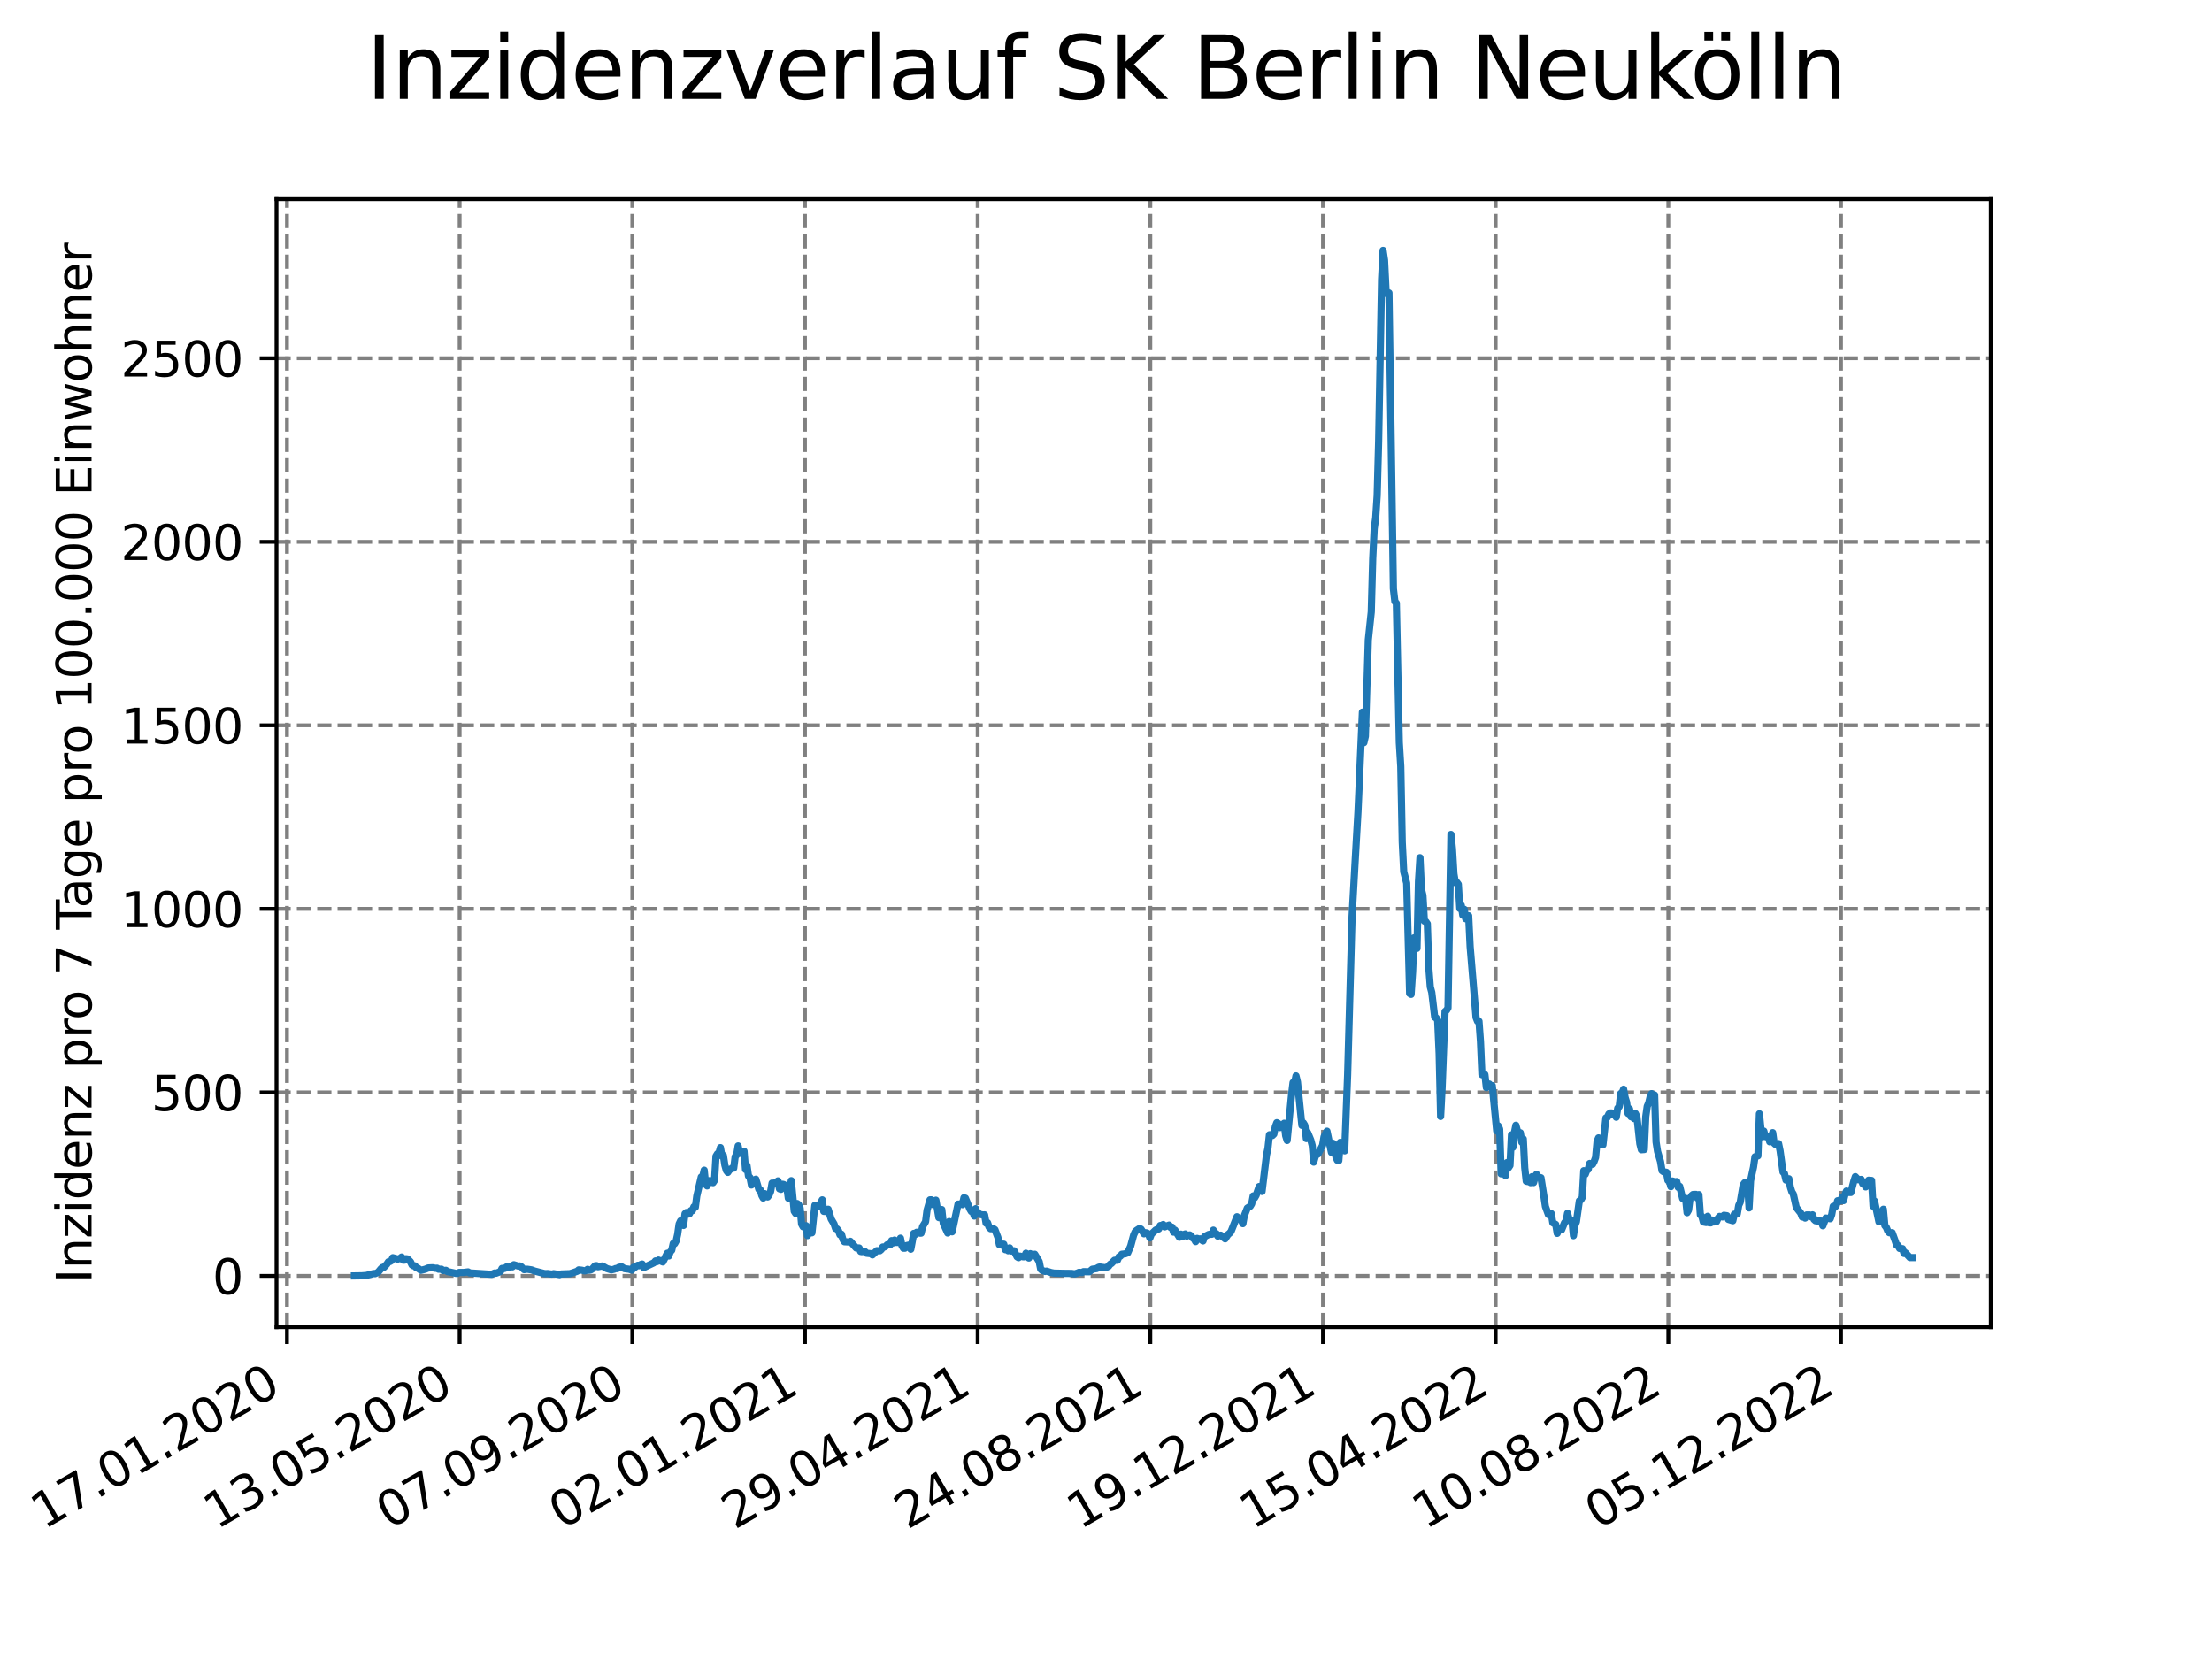 <?xml version="1.0" encoding="utf-8" standalone="no"?>
<!DOCTYPE svg PUBLIC "-//W3C//DTD SVG 1.1//EN"
  "http://www.w3.org/Graphics/SVG/1.1/DTD/svg11.dtd">
<svg xmlns:xlink="http://www.w3.org/1999/xlink" width="460.8pt" height="345.6pt" viewBox="0 0 460.8 345.6" xmlns="http://www.w3.org/2000/svg" version="1.1">
 <defs>
  <style type="text/css">*{stroke-linejoin: round; stroke-linecap: butt}</style>
 </defs>
 <g id="figure_1">
  <g id="patch_1">
   <path d="M 0 345.6 
L 460.8 345.6 
L 460.8 0 
L 0 0 
z
" style="fill: #ffffff"/>
  </g>
  <g id="axes_1">
   <g id="patch_2">
    <path d="M 57.6 276.48 
L 414.72 276.48 
L 414.72 41.472 
L 57.6 41.472 
z
" style="fill: #ffffff"/>
   </g>
   <g id="matplotlib.axis_1">
    <g id="xtick_1">
     <g id="line2d_1">
      <path d="M 59.78 276.48 
L 59.78 41.472 
" clip-path="url(#p7efa4ad6c2)" style="fill: none; stroke-dasharray: 2.96,1.28; stroke-dashoffset: 0; stroke: #808080; stroke-width: 0.8"/>
     </g>
     <g id="line2d_2">
      <defs>
       <path id="m11f77e0e0b" d="M 0 0 
L 0 3.5 
" style="stroke: #000000; stroke-width: 0.8"/>
      </defs>
      <g>
       <use xlink:href="#m11f77e0e0b" x="59.78" y="276.48" style="stroke: #000000; stroke-width: 0.8"/>
      </g>
     </g>
     <g id="text_1">
      <!-- 17.01.2020 -->
      <g transform="translate(9.155 318.689) rotate(-30) scale(0.1 -0.1)">
       <defs>
        <path id="DejaVuSans-31" d="M 794 531 
L 1825 531 
L 1825 4091 
L 703 3866 
L 703 4441 
L 1819 4666 
L 2450 4666 
L 2450 531 
L 3481 531 
L 3481 0 
L 794 0 
L 794 531 
z
" transform="scale(0.016)"/>
        <path id="DejaVuSans-37" d="M 525 4666 
L 3525 4666 
L 3525 4397 
L 1831 0 
L 1172 0 
L 2766 4134 
L 525 4134 
L 525 4666 
z
" transform="scale(0.016)"/>
        <path id="DejaVuSans-2e" d="M 684 794 
L 1344 794 
L 1344 0 
L 684 0 
L 684 794 
z
" transform="scale(0.016)"/>
        <path id="DejaVuSans-30" d="M 2034 4250 
Q 1547 4250 1301 3770 
Q 1056 3291 1056 2328 
Q 1056 1369 1301 889 
Q 1547 409 2034 409 
Q 2525 409 2770 889 
Q 3016 1369 3016 2328 
Q 3016 3291 2770 3770 
Q 2525 4250 2034 4250 
z
M 2034 4750 
Q 2819 4750 3233 4129 
Q 3647 3509 3647 2328 
Q 3647 1150 3233 529 
Q 2819 -91 2034 -91 
Q 1250 -91 836 529 
Q 422 1150 422 2328 
Q 422 3509 836 4129 
Q 1250 4750 2034 4750 
z
" transform="scale(0.016)"/>
        <path id="DejaVuSans-32" d="M 1228 531 
L 3431 531 
L 3431 0 
L 469 0 
L 469 531 
Q 828 903 1448 1529 
Q 2069 2156 2228 2338 
Q 2531 2678 2651 2914 
Q 2772 3150 2772 3378 
Q 2772 3750 2511 3984 
Q 2250 4219 1831 4219 
Q 1534 4219 1204 4116 
Q 875 4013 500 3803 
L 500 4441 
Q 881 4594 1212 4672 
Q 1544 4750 1819 4750 
Q 2544 4750 2975 4387 
Q 3406 4025 3406 3419 
Q 3406 3131 3298 2873 
Q 3191 2616 2906 2266 
Q 2828 2175 2409 1742 
Q 1991 1309 1228 531 
z
" transform="scale(0.016)"/>
       </defs>
       <use xlink:href="#DejaVuSans-31"/>
       <use xlink:href="#DejaVuSans-37" x="63.623"/>
       <use xlink:href="#DejaVuSans-2e" x="127.246"/>
       <use xlink:href="#DejaVuSans-30" x="159.033"/>
       <use xlink:href="#DejaVuSans-31" x="222.656"/>
       <use xlink:href="#DejaVuSans-2e" x="286.279"/>
       <use xlink:href="#DejaVuSans-32" x="318.066"/>
       <use xlink:href="#DejaVuSans-30" x="381.689"/>
       <use xlink:href="#DejaVuSans-32" x="445.312"/>
       <use xlink:href="#DejaVuSans-30" x="508.936"/>
      </g>
     </g>
    </g>
    <g id="xtick_2">
     <g id="line2d_3">
      <path d="M 95.75 276.48 
L 95.75 41.472 
" clip-path="url(#p7efa4ad6c2)" style="fill: none; stroke-dasharray: 2.96,1.28; stroke-dashoffset: 0; stroke: #808080; stroke-width: 0.8"/>
     </g>
     <g id="line2d_4">
      <g>
       <use xlink:href="#m11f77e0e0b" x="95.75" y="276.48" style="stroke: #000000; stroke-width: 0.8"/>
      </g>
     </g>
     <g id="text_2">
      <!-- 13.05.2020 -->
      <g transform="translate(45.125 318.689) rotate(-30) scale(0.1 -0.1)">
       <defs>
        <path id="DejaVuSans-33" d="M 2597 2516 
Q 3050 2419 3304 2112 
Q 3559 1806 3559 1356 
Q 3559 666 3084 287 
Q 2609 -91 1734 -91 
Q 1441 -91 1130 -33 
Q 819 25 488 141 
L 488 750 
Q 750 597 1062 519 
Q 1375 441 1716 441 
Q 2309 441 2620 675 
Q 2931 909 2931 1356 
Q 2931 1769 2642 2001 
Q 2353 2234 1838 2234 
L 1294 2234 
L 1294 2753 
L 1863 2753 
Q 2328 2753 2575 2939 
Q 2822 3125 2822 3475 
Q 2822 3834 2567 4026 
Q 2313 4219 1838 4219 
Q 1578 4219 1281 4162 
Q 984 4106 628 3988 
L 628 4550 
Q 988 4650 1302 4700 
Q 1616 4750 1894 4750 
Q 2613 4750 3031 4423 
Q 3450 4097 3450 3541 
Q 3450 3153 3228 2886 
Q 3006 2619 2597 2516 
z
" transform="scale(0.016)"/>
        <path id="DejaVuSans-35" d="M 691 4666 
L 3169 4666 
L 3169 4134 
L 1269 4134 
L 1269 2991 
Q 1406 3038 1543 3061 
Q 1681 3084 1819 3084 
Q 2600 3084 3056 2656 
Q 3513 2228 3513 1497 
Q 3513 744 3044 326 
Q 2575 -91 1722 -91 
Q 1428 -91 1123 -41 
Q 819 9 494 109 
L 494 744 
Q 775 591 1075 516 
Q 1375 441 1709 441 
Q 2250 441 2565 725 
Q 2881 1009 2881 1497 
Q 2881 1984 2565 2268 
Q 2250 2553 1709 2553 
Q 1456 2553 1204 2497 
Q 953 2441 691 2322 
L 691 4666 
z
" transform="scale(0.016)"/>
       </defs>
       <use xlink:href="#DejaVuSans-31"/>
       <use xlink:href="#DejaVuSans-33" x="63.623"/>
       <use xlink:href="#DejaVuSans-2e" x="127.246"/>
       <use xlink:href="#DejaVuSans-30" x="159.033"/>
       <use xlink:href="#DejaVuSans-35" x="222.656"/>
       <use xlink:href="#DejaVuSans-2e" x="286.279"/>
       <use xlink:href="#DejaVuSans-32" x="318.066"/>
       <use xlink:href="#DejaVuSans-30" x="381.689"/>
       <use xlink:href="#DejaVuSans-32" x="445.312"/>
       <use xlink:href="#DejaVuSans-30" x="508.936"/>
      </g>
     </g>
    </g>
    <g id="xtick_3">
     <g id="line2d_5">
      <path d="M 131.721 276.48 
L 131.721 41.472 
" clip-path="url(#p7efa4ad6c2)" style="fill: none; stroke-dasharray: 2.96,1.28; stroke-dashoffset: 0; stroke: #808080; stroke-width: 0.8"/>
     </g>
     <g id="line2d_6">
      <g>
       <use xlink:href="#m11f77e0e0b" x="131.721" y="276.48" style="stroke: #000000; stroke-width: 0.8"/>
      </g>
     </g>
     <g id="text_3">
      <!-- 07.09.2020 -->
      <g transform="translate(81.096 318.689) rotate(-30) scale(0.1 -0.1)">
       <defs>
        <path id="DejaVuSans-39" d="M 703 97 
L 703 672 
Q 941 559 1184 500 
Q 1428 441 1663 441 
Q 2288 441 2617 861 
Q 2947 1281 2994 2138 
Q 2813 1869 2534 1725 
Q 2256 1581 1919 1581 
Q 1219 1581 811 2004 
Q 403 2428 403 3163 
Q 403 3881 828 4315 
Q 1253 4750 1959 4750 
Q 2769 4750 3195 4129 
Q 3622 3509 3622 2328 
Q 3622 1225 3098 567 
Q 2575 -91 1691 -91 
Q 1453 -91 1209 -44 
Q 966 3 703 97 
z
M 1959 2075 
Q 2384 2075 2632 2365 
Q 2881 2656 2881 3163 
Q 2881 3666 2632 3958 
Q 2384 4250 1959 4250 
Q 1534 4250 1286 3958 
Q 1038 3666 1038 3163 
Q 1038 2656 1286 2365 
Q 1534 2075 1959 2075 
z
" transform="scale(0.016)"/>
       </defs>
       <use xlink:href="#DejaVuSans-30"/>
       <use xlink:href="#DejaVuSans-37" x="63.623"/>
       <use xlink:href="#DejaVuSans-2e" x="127.246"/>
       <use xlink:href="#DejaVuSans-30" x="159.033"/>
       <use xlink:href="#DejaVuSans-39" x="222.656"/>
       <use xlink:href="#DejaVuSans-2e" x="286.279"/>
       <use xlink:href="#DejaVuSans-32" x="318.066"/>
       <use xlink:href="#DejaVuSans-30" x="381.689"/>
       <use xlink:href="#DejaVuSans-32" x="445.312"/>
       <use xlink:href="#DejaVuSans-30" x="508.936"/>
      </g>
     </g>
    </g>
    <g id="xtick_4">
     <g id="line2d_7">
      <path d="M 167.691 276.48 
L 167.691 41.472 
" clip-path="url(#p7efa4ad6c2)" style="fill: none; stroke-dasharray: 2.96,1.28; stroke-dashoffset: 0; stroke: #808080; stroke-width: 0.8"/>
     </g>
     <g id="line2d_8">
      <g>
       <use xlink:href="#m11f77e0e0b" x="167.691" y="276.48" style="stroke: #000000; stroke-width: 0.8"/>
      </g>
     </g>
     <g id="text_4">
      <!-- 02.01.2021 -->
      <g transform="translate(117.066 318.689) rotate(-30) scale(0.1 -0.1)">
       <use xlink:href="#DejaVuSans-30"/>
       <use xlink:href="#DejaVuSans-32" x="63.623"/>
       <use xlink:href="#DejaVuSans-2e" x="127.246"/>
       <use xlink:href="#DejaVuSans-30" x="159.033"/>
       <use xlink:href="#DejaVuSans-31" x="222.656"/>
       <use xlink:href="#DejaVuSans-2e" x="286.279"/>
       <use xlink:href="#DejaVuSans-32" x="318.066"/>
       <use xlink:href="#DejaVuSans-30" x="381.689"/>
       <use xlink:href="#DejaVuSans-32" x="445.312"/>
       <use xlink:href="#DejaVuSans-31" x="508.936"/>
      </g>
     </g>
    </g>
    <g id="xtick_5">
     <g id="line2d_9">
      <path d="M 203.661 276.48 
L 203.661 41.472 
" clip-path="url(#p7efa4ad6c2)" style="fill: none; stroke-dasharray: 2.96,1.28; stroke-dashoffset: 0; stroke: #808080; stroke-width: 0.8"/>
     </g>
     <g id="line2d_10">
      <g>
       <use xlink:href="#m11f77e0e0b" x="203.661" y="276.48" style="stroke: #000000; stroke-width: 0.8"/>
      </g>
     </g>
     <g id="text_5">
      <!-- 29.04.2021 -->
      <g transform="translate(153.036 318.689) rotate(-30) scale(0.1 -0.1)">
       <defs>
        <path id="DejaVuSans-34" d="M 2419 4116 
L 825 1625 
L 2419 1625 
L 2419 4116 
z
M 2253 4666 
L 3047 4666 
L 3047 1625 
L 3713 1625 
L 3713 1100 
L 3047 1100 
L 3047 0 
L 2419 0 
L 2419 1100 
L 313 1100 
L 313 1709 
L 2253 4666 
z
" transform="scale(0.016)"/>
       </defs>
       <use xlink:href="#DejaVuSans-32"/>
       <use xlink:href="#DejaVuSans-39" x="63.623"/>
       <use xlink:href="#DejaVuSans-2e" x="127.246"/>
       <use xlink:href="#DejaVuSans-30" x="159.033"/>
       <use xlink:href="#DejaVuSans-34" x="222.656"/>
       <use xlink:href="#DejaVuSans-2e" x="286.279"/>
       <use xlink:href="#DejaVuSans-32" x="318.066"/>
       <use xlink:href="#DejaVuSans-30" x="381.689"/>
       <use xlink:href="#DejaVuSans-32" x="445.312"/>
       <use xlink:href="#DejaVuSans-31" x="508.936"/>
      </g>
     </g>
    </g>
    <g id="xtick_6">
     <g id="line2d_11">
      <path d="M 239.631 276.48 
L 239.631 41.472 
" clip-path="url(#p7efa4ad6c2)" style="fill: none; stroke-dasharray: 2.96,1.28; stroke-dashoffset: 0; stroke: #808080; stroke-width: 0.8"/>
     </g>
     <g id="line2d_12">
      <g>
       <use xlink:href="#m11f77e0e0b" x="239.631" y="276.48" style="stroke: #000000; stroke-width: 0.8"/>
      </g>
     </g>
     <g id="text_6">
      <!-- 24.08.2021 -->
      <g transform="translate(189.006 318.689) rotate(-30) scale(0.1 -0.1)">
       <defs>
        <path id="DejaVuSans-38" d="M 2034 2216 
Q 1584 2216 1326 1975 
Q 1069 1734 1069 1313 
Q 1069 891 1326 650 
Q 1584 409 2034 409 
Q 2484 409 2743 651 
Q 3003 894 3003 1313 
Q 3003 1734 2745 1975 
Q 2488 2216 2034 2216 
z
M 1403 2484 
Q 997 2584 770 2862 
Q 544 3141 544 3541 
Q 544 4100 942 4425 
Q 1341 4750 2034 4750 
Q 2731 4750 3128 4425 
Q 3525 4100 3525 3541 
Q 3525 3141 3298 2862 
Q 3072 2584 2669 2484 
Q 3125 2378 3379 2068 
Q 3634 1759 3634 1313 
Q 3634 634 3220 271 
Q 2806 -91 2034 -91 
Q 1263 -91 848 271 
Q 434 634 434 1313 
Q 434 1759 690 2068 
Q 947 2378 1403 2484 
z
M 1172 3481 
Q 1172 3119 1398 2916 
Q 1625 2713 2034 2713 
Q 2441 2713 2670 2916 
Q 2900 3119 2900 3481 
Q 2900 3844 2670 4047 
Q 2441 4250 2034 4250 
Q 1625 4250 1398 4047 
Q 1172 3844 1172 3481 
z
" transform="scale(0.016)"/>
       </defs>
       <use xlink:href="#DejaVuSans-32"/>
       <use xlink:href="#DejaVuSans-34" x="63.623"/>
       <use xlink:href="#DejaVuSans-2e" x="127.246"/>
       <use xlink:href="#DejaVuSans-30" x="159.033"/>
       <use xlink:href="#DejaVuSans-38" x="222.656"/>
       <use xlink:href="#DejaVuSans-2e" x="286.279"/>
       <use xlink:href="#DejaVuSans-32" x="318.066"/>
       <use xlink:href="#DejaVuSans-30" x="381.689"/>
       <use xlink:href="#DejaVuSans-32" x="445.312"/>
       <use xlink:href="#DejaVuSans-31" x="508.936"/>
      </g>
     </g>
    </g>
    <g id="xtick_7">
     <g id="line2d_13">
      <path d="M 275.602 276.48 
L 275.602 41.472 
" clip-path="url(#p7efa4ad6c2)" style="fill: none; stroke-dasharray: 2.96,1.28; stroke-dashoffset: 0; stroke: #808080; stroke-width: 0.8"/>
     </g>
     <g id="line2d_14">
      <g>
       <use xlink:href="#m11f77e0e0b" x="275.602" y="276.48" style="stroke: #000000; stroke-width: 0.8"/>
      </g>
     </g>
     <g id="text_7">
      <!-- 19.12.2021 -->
      <g transform="translate(224.977 318.689) rotate(-30) scale(0.1 -0.1)">
       <use xlink:href="#DejaVuSans-31"/>
       <use xlink:href="#DejaVuSans-39" x="63.623"/>
       <use xlink:href="#DejaVuSans-2e" x="127.246"/>
       <use xlink:href="#DejaVuSans-31" x="159.033"/>
       <use xlink:href="#DejaVuSans-32" x="222.656"/>
       <use xlink:href="#DejaVuSans-2e" x="286.279"/>
       <use xlink:href="#DejaVuSans-32" x="318.066"/>
       <use xlink:href="#DejaVuSans-30" x="381.689"/>
       <use xlink:href="#DejaVuSans-32" x="445.312"/>
       <use xlink:href="#DejaVuSans-31" x="508.936"/>
      </g>
     </g>
    </g>
    <g id="xtick_8">
     <g id="line2d_15">
      <path d="M 311.572 276.48 
L 311.572 41.472 
" clip-path="url(#p7efa4ad6c2)" style="fill: none; stroke-dasharray: 2.96,1.28; stroke-dashoffset: 0; stroke: #808080; stroke-width: 0.8"/>
     </g>
     <g id="line2d_16">
      <g>
       <use xlink:href="#m11f77e0e0b" x="311.572" y="276.48" style="stroke: #000000; stroke-width: 0.8"/>
      </g>
     </g>
     <g id="text_8">
      <!-- 15.04.2022 -->
      <g transform="translate(260.947 318.689) rotate(-30) scale(0.1 -0.1)">
       <use xlink:href="#DejaVuSans-31"/>
       <use xlink:href="#DejaVuSans-35" x="63.623"/>
       <use xlink:href="#DejaVuSans-2e" x="127.246"/>
       <use xlink:href="#DejaVuSans-30" x="159.033"/>
       <use xlink:href="#DejaVuSans-34" x="222.656"/>
       <use xlink:href="#DejaVuSans-2e" x="286.279"/>
       <use xlink:href="#DejaVuSans-32" x="318.066"/>
       <use xlink:href="#DejaVuSans-30" x="381.689"/>
       <use xlink:href="#DejaVuSans-32" x="445.312"/>
       <use xlink:href="#DejaVuSans-32" x="508.936"/>
      </g>
     </g>
    </g>
    <g id="xtick_9">
     <g id="line2d_17">
      <path d="M 347.542 276.48 
L 347.542 41.472 
" clip-path="url(#p7efa4ad6c2)" style="fill: none; stroke-dasharray: 2.96,1.28; stroke-dashoffset: 0; stroke: #808080; stroke-width: 0.8"/>
     </g>
     <g id="line2d_18">
      <g>
       <use xlink:href="#m11f77e0e0b" x="347.542" y="276.48" style="stroke: #000000; stroke-width: 0.8"/>
      </g>
     </g>
     <g id="text_9">
      <!-- 10.08.2022 -->
      <g transform="translate(296.917 318.689) rotate(-30) scale(0.1 -0.1)">
       <use xlink:href="#DejaVuSans-31"/>
       <use xlink:href="#DejaVuSans-30" x="63.623"/>
       <use xlink:href="#DejaVuSans-2e" x="127.246"/>
       <use xlink:href="#DejaVuSans-30" x="159.033"/>
       <use xlink:href="#DejaVuSans-38" x="222.656"/>
       <use xlink:href="#DejaVuSans-2e" x="286.279"/>
       <use xlink:href="#DejaVuSans-32" x="318.066"/>
       <use xlink:href="#DejaVuSans-30" x="381.689"/>
       <use xlink:href="#DejaVuSans-32" x="445.312"/>
       <use xlink:href="#DejaVuSans-32" x="508.936"/>
      </g>
     </g>
    </g>
    <g id="xtick_10">
     <g id="line2d_19">
      <path d="M 383.512 276.48 
L 383.512 41.472 
" clip-path="url(#p7efa4ad6c2)" style="fill: none; stroke-dasharray: 2.96,1.28; stroke-dashoffset: 0; stroke: #808080; stroke-width: 0.8"/>
     </g>
     <g id="line2d_20">
      <g>
       <use xlink:href="#m11f77e0e0b" x="383.512" y="276.48" style="stroke: #000000; stroke-width: 0.8"/>
      </g>
     </g>
     <g id="text_10">
      <!-- 05.12.2022 -->
      <g transform="translate(332.887 318.689) rotate(-30) scale(0.1 -0.1)">
       <use xlink:href="#DejaVuSans-30"/>
       <use xlink:href="#DejaVuSans-35" x="63.623"/>
       <use xlink:href="#DejaVuSans-2e" x="127.246"/>
       <use xlink:href="#DejaVuSans-31" x="159.033"/>
       <use xlink:href="#DejaVuSans-32" x="222.656"/>
       <use xlink:href="#DejaVuSans-2e" x="286.279"/>
       <use xlink:href="#DejaVuSans-32" x="318.066"/>
       <use xlink:href="#DejaVuSans-30" x="381.689"/>
       <use xlink:href="#DejaVuSans-32" x="445.312"/>
       <use xlink:href="#DejaVuSans-32" x="508.936"/>
      </g>
     </g>
    </g>
   </g>
   <g id="matplotlib.axis_2">
    <g id="ytick_1">
     <g id="line2d_21">
      <path d="M 57.6 265.798 
L 414.72 265.798 
" clip-path="url(#p7efa4ad6c2)" style="fill: none; stroke-dasharray: 2.96,1.28; stroke-dashoffset: 0; stroke: #808080; stroke-width: 0.8"/>
     </g>
     <g id="line2d_22">
      <defs>
       <path id="mc27fa5be38" d="M 0 0 
L -3.5 0 
" style="stroke: #000000; stroke-width: 0.8"/>
      </defs>
      <g>
       <use xlink:href="#mc27fa5be38" x="57.6" y="265.798" style="stroke: #000000; stroke-width: 0.8"/>
      </g>
     </g>
     <g id="text_11">
      <!-- 0 -->
      <g transform="translate(44.237 269.597) scale(0.1 -0.1)">
       <use xlink:href="#DejaVuSans-30"/>
      </g>
     </g>
    </g>
    <g id="ytick_2">
     <g id="line2d_23">
      <path d="M 57.6 227.566 
L 414.72 227.566 
" clip-path="url(#p7efa4ad6c2)" style="fill: none; stroke-dasharray: 2.96,1.28; stroke-dashoffset: 0; stroke: #808080; stroke-width: 0.8"/>
     </g>
     <g id="line2d_24">
      <g>
       <use xlink:href="#mc27fa5be38" x="57.6" y="227.566" style="stroke: #000000; stroke-width: 0.8"/>
      </g>
     </g>
     <g id="text_12">
      <!-- 500 -->
      <g transform="translate(31.512 231.365) scale(0.1 -0.1)">
       <use xlink:href="#DejaVuSans-35"/>
       <use xlink:href="#DejaVuSans-30" x="63.623"/>
       <use xlink:href="#DejaVuSans-30" x="127.246"/>
      </g>
     </g>
    </g>
    <g id="ytick_3">
     <g id="line2d_25">
      <path d="M 57.6 189.333 
L 414.72 189.333 
" clip-path="url(#p7efa4ad6c2)" style="fill: none; stroke-dasharray: 2.96,1.28; stroke-dashoffset: 0; stroke: #808080; stroke-width: 0.8"/>
     </g>
     <g id="line2d_26">
      <g>
       <use xlink:href="#mc27fa5be38" x="57.6" y="189.333" style="stroke: #000000; stroke-width: 0.8"/>
      </g>
     </g>
     <g id="text_13">
      <!-- 1000 -->
      <g transform="translate(25.15 193.132) scale(0.1 -0.1)">
       <use xlink:href="#DejaVuSans-31"/>
       <use xlink:href="#DejaVuSans-30" x="63.623"/>
       <use xlink:href="#DejaVuSans-30" x="127.246"/>
       <use xlink:href="#DejaVuSans-30" x="190.869"/>
      </g>
     </g>
    </g>
    <g id="ytick_4">
     <g id="line2d_27">
      <path d="M 57.6 151.101 
L 414.72 151.101 
" clip-path="url(#p7efa4ad6c2)" style="fill: none; stroke-dasharray: 2.96,1.28; stroke-dashoffset: 0; stroke: #808080; stroke-width: 0.8"/>
     </g>
     <g id="line2d_28">
      <g>
       <use xlink:href="#mc27fa5be38" x="57.6" y="151.101" style="stroke: #000000; stroke-width: 0.8"/>
      </g>
     </g>
     <g id="text_14">
      <!-- 1500 -->
      <g transform="translate(25.15 154.9) scale(0.1 -0.1)">
       <use xlink:href="#DejaVuSans-31"/>
       <use xlink:href="#DejaVuSans-35" x="63.623"/>
       <use xlink:href="#DejaVuSans-30" x="127.246"/>
       <use xlink:href="#DejaVuSans-30" x="190.869"/>
      </g>
     </g>
    </g>
    <g id="ytick_5">
     <g id="line2d_29">
      <path d="M 57.6 112.869 
L 414.72 112.869 
" clip-path="url(#p7efa4ad6c2)" style="fill: none; stroke-dasharray: 2.96,1.28; stroke-dashoffset: 0; stroke: #808080; stroke-width: 0.8"/>
     </g>
     <g id="line2d_30">
      <g>
       <use xlink:href="#mc27fa5be38" x="57.6" y="112.869" style="stroke: #000000; stroke-width: 0.8"/>
      </g>
     </g>
     <g id="text_15">
      <!-- 2000 -->
      <g transform="translate(25.15 116.668) scale(0.1 -0.1)">
       <use xlink:href="#DejaVuSans-32"/>
       <use xlink:href="#DejaVuSans-30" x="63.623"/>
       <use xlink:href="#DejaVuSans-30" x="127.246"/>
       <use xlink:href="#DejaVuSans-30" x="190.869"/>
      </g>
     </g>
    </g>
    <g id="ytick_6">
     <g id="line2d_31">
      <path d="M 57.6 74.636 
L 414.72 74.636 
" clip-path="url(#p7efa4ad6c2)" style="fill: none; stroke-dasharray: 2.96,1.28; stroke-dashoffset: 0; stroke: #808080; stroke-width: 0.8"/>
     </g>
     <g id="line2d_32">
      <g>
       <use xlink:href="#mc27fa5be38" x="57.6" y="74.636" style="stroke: #000000; stroke-width: 0.8"/>
      </g>
     </g>
     <g id="text_16">
      <!-- 2500 -->
      <g transform="translate(25.15 78.436) scale(0.1 -0.1)">
       <use xlink:href="#DejaVuSans-32"/>
       <use xlink:href="#DejaVuSans-35" x="63.623"/>
       <use xlink:href="#DejaVuSans-30" x="127.246"/>
       <use xlink:href="#DejaVuSans-30" x="190.869"/>
      </g>
     </g>
    </g>
    <g id="text_17">
     <!-- Inzidenz pro 7 Tage pro 100.000 Einwohner -->
     <g transform="translate(19.07 267.301) rotate(-90) scale(0.1 -0.1)">
      <defs>
       <path id="DejaVuSans-49" d="M 628 4666 
L 1259 4666 
L 1259 0 
L 628 0 
L 628 4666 
z
" transform="scale(0.016)"/>
       <path id="DejaVuSans-6e" d="M 3513 2113 
L 3513 0 
L 2938 0 
L 2938 2094 
Q 2938 2591 2744 2837 
Q 2550 3084 2163 3084 
Q 1697 3084 1428 2787 
Q 1159 2491 1159 1978 
L 1159 0 
L 581 0 
L 581 3500 
L 1159 3500 
L 1159 2956 
Q 1366 3272 1645 3428 
Q 1925 3584 2291 3584 
Q 2894 3584 3203 3211 
Q 3513 2838 3513 2113 
z
" transform="scale(0.016)"/>
       <path id="DejaVuSans-7a" d="M 353 3500 
L 3084 3500 
L 3084 2975 
L 922 459 
L 3084 459 
L 3084 0 
L 275 0 
L 275 525 
L 2438 3041 
L 353 3041 
L 353 3500 
z
" transform="scale(0.016)"/>
       <path id="DejaVuSans-69" d="M 603 3500 
L 1178 3500 
L 1178 0 
L 603 0 
L 603 3500 
z
M 603 4863 
L 1178 4863 
L 1178 4134 
L 603 4134 
L 603 4863 
z
" transform="scale(0.016)"/>
       <path id="DejaVuSans-64" d="M 2906 2969 
L 2906 4863 
L 3481 4863 
L 3481 0 
L 2906 0 
L 2906 525 
Q 2725 213 2448 61 
Q 2172 -91 1784 -91 
Q 1150 -91 751 415 
Q 353 922 353 1747 
Q 353 2572 751 3078 
Q 1150 3584 1784 3584 
Q 2172 3584 2448 3432 
Q 2725 3281 2906 2969 
z
M 947 1747 
Q 947 1113 1208 752 
Q 1469 391 1925 391 
Q 2381 391 2643 752 
Q 2906 1113 2906 1747 
Q 2906 2381 2643 2742 
Q 2381 3103 1925 3103 
Q 1469 3103 1208 2742 
Q 947 2381 947 1747 
z
" transform="scale(0.016)"/>
       <path id="DejaVuSans-65" d="M 3597 1894 
L 3597 1613 
L 953 1613 
Q 991 1019 1311 708 
Q 1631 397 2203 397 
Q 2534 397 2845 478 
Q 3156 559 3463 722 
L 3463 178 
Q 3153 47 2828 -22 
Q 2503 -91 2169 -91 
Q 1331 -91 842 396 
Q 353 884 353 1716 
Q 353 2575 817 3079 
Q 1281 3584 2069 3584 
Q 2775 3584 3186 3129 
Q 3597 2675 3597 1894 
z
M 3022 2063 
Q 3016 2534 2758 2815 
Q 2500 3097 2075 3097 
Q 1594 3097 1305 2825 
Q 1016 2553 972 2059 
L 3022 2063 
z
" transform="scale(0.016)"/>
       <path id="DejaVuSans-20" transform="scale(0.016)"/>
       <path id="DejaVuSans-70" d="M 1159 525 
L 1159 -1331 
L 581 -1331 
L 581 3500 
L 1159 3500 
L 1159 2969 
Q 1341 3281 1617 3432 
Q 1894 3584 2278 3584 
Q 2916 3584 3314 3078 
Q 3713 2572 3713 1747 
Q 3713 922 3314 415 
Q 2916 -91 2278 -91 
Q 1894 -91 1617 61 
Q 1341 213 1159 525 
z
M 3116 1747 
Q 3116 2381 2855 2742 
Q 2594 3103 2138 3103 
Q 1681 3103 1420 2742 
Q 1159 2381 1159 1747 
Q 1159 1113 1420 752 
Q 1681 391 2138 391 
Q 2594 391 2855 752 
Q 3116 1113 3116 1747 
z
" transform="scale(0.016)"/>
       <path id="DejaVuSans-72" d="M 2631 2963 
Q 2534 3019 2420 3045 
Q 2306 3072 2169 3072 
Q 1681 3072 1420 2755 
Q 1159 2438 1159 1844 
L 1159 0 
L 581 0 
L 581 3500 
L 1159 3500 
L 1159 2956 
Q 1341 3275 1631 3429 
Q 1922 3584 2338 3584 
Q 2397 3584 2469 3576 
Q 2541 3569 2628 3553 
L 2631 2963 
z
" transform="scale(0.016)"/>
       <path id="DejaVuSans-6f" d="M 1959 3097 
Q 1497 3097 1228 2736 
Q 959 2375 959 1747 
Q 959 1119 1226 758 
Q 1494 397 1959 397 
Q 2419 397 2687 759 
Q 2956 1122 2956 1747 
Q 2956 2369 2687 2733 
Q 2419 3097 1959 3097 
z
M 1959 3584 
Q 2709 3584 3137 3096 
Q 3566 2609 3566 1747 
Q 3566 888 3137 398 
Q 2709 -91 1959 -91 
Q 1206 -91 779 398 
Q 353 888 353 1747 
Q 353 2609 779 3096 
Q 1206 3584 1959 3584 
z
" transform="scale(0.016)"/>
       <path id="DejaVuSans-54" d="M -19 4666 
L 3928 4666 
L 3928 4134 
L 2272 4134 
L 2272 0 
L 1638 0 
L 1638 4134 
L -19 4134 
L -19 4666 
z
" transform="scale(0.016)"/>
       <path id="DejaVuSans-61" d="M 2194 1759 
Q 1497 1759 1228 1600 
Q 959 1441 959 1056 
Q 959 750 1161 570 
Q 1363 391 1709 391 
Q 2188 391 2477 730 
Q 2766 1069 2766 1631 
L 2766 1759 
L 2194 1759 
z
M 3341 1997 
L 3341 0 
L 2766 0 
L 2766 531 
Q 2569 213 2275 61 
Q 1981 -91 1556 -91 
Q 1019 -91 701 211 
Q 384 513 384 1019 
Q 384 1609 779 1909 
Q 1175 2209 1959 2209 
L 2766 2209 
L 2766 2266 
Q 2766 2663 2505 2880 
Q 2244 3097 1772 3097 
Q 1472 3097 1187 3025 
Q 903 2953 641 2809 
L 641 3341 
Q 956 3463 1253 3523 
Q 1550 3584 1831 3584 
Q 2591 3584 2966 3190 
Q 3341 2797 3341 1997 
z
" transform="scale(0.016)"/>
       <path id="DejaVuSans-67" d="M 2906 1791 
Q 2906 2416 2648 2759 
Q 2391 3103 1925 3103 
Q 1463 3103 1205 2759 
Q 947 2416 947 1791 
Q 947 1169 1205 825 
Q 1463 481 1925 481 
Q 2391 481 2648 825 
Q 2906 1169 2906 1791 
z
M 3481 434 
Q 3481 -459 3084 -895 
Q 2688 -1331 1869 -1331 
Q 1566 -1331 1297 -1286 
Q 1028 -1241 775 -1147 
L 775 -588 
Q 1028 -725 1275 -790 
Q 1522 -856 1778 -856 
Q 2344 -856 2625 -561 
Q 2906 -266 2906 331 
L 2906 616 
Q 2728 306 2450 153 
Q 2172 0 1784 0 
Q 1141 0 747 490 
Q 353 981 353 1791 
Q 353 2603 747 3093 
Q 1141 3584 1784 3584 
Q 2172 3584 2450 3431 
Q 2728 3278 2906 2969 
L 2906 3500 
L 3481 3500 
L 3481 434 
z
" transform="scale(0.016)"/>
       <path id="DejaVuSans-45" d="M 628 4666 
L 3578 4666 
L 3578 4134 
L 1259 4134 
L 1259 2753 
L 3481 2753 
L 3481 2222 
L 1259 2222 
L 1259 531 
L 3634 531 
L 3634 0 
L 628 0 
L 628 4666 
z
" transform="scale(0.016)"/>
       <path id="DejaVuSans-77" d="M 269 3500 
L 844 3500 
L 1563 769 
L 2278 3500 
L 2956 3500 
L 3675 769 
L 4391 3500 
L 4966 3500 
L 4050 0 
L 3372 0 
L 2619 2869 
L 1863 0 
L 1184 0 
L 269 3500 
z
" transform="scale(0.016)"/>
       <path id="DejaVuSans-68" d="M 3513 2113 
L 3513 0 
L 2938 0 
L 2938 2094 
Q 2938 2591 2744 2837 
Q 2550 3084 2163 3084 
Q 1697 3084 1428 2787 
Q 1159 2491 1159 1978 
L 1159 0 
L 581 0 
L 581 4863 
L 1159 4863 
L 1159 2956 
Q 1366 3272 1645 3428 
Q 1925 3584 2291 3584 
Q 2894 3584 3203 3211 
Q 3513 2838 3513 2113 
z
" transform="scale(0.016)"/>
      </defs>
      <use xlink:href="#DejaVuSans-49"/>
      <use xlink:href="#DejaVuSans-6e" x="29.492"/>
      <use xlink:href="#DejaVuSans-7a" x="92.871"/>
      <use xlink:href="#DejaVuSans-69" x="145.361"/>
      <use xlink:href="#DejaVuSans-64" x="173.145"/>
      <use xlink:href="#DejaVuSans-65" x="236.621"/>
      <use xlink:href="#DejaVuSans-6e" x="298.145"/>
      <use xlink:href="#DejaVuSans-7a" x="361.523"/>
      <use xlink:href="#DejaVuSans-20" x="414.014"/>
      <use xlink:href="#DejaVuSans-70" x="445.801"/>
      <use xlink:href="#DejaVuSans-72" x="509.277"/>
      <use xlink:href="#DejaVuSans-6f" x="548.141"/>
      <use xlink:href="#DejaVuSans-20" x="609.322"/>
      <use xlink:href="#DejaVuSans-37" x="641.109"/>
      <use xlink:href="#DejaVuSans-20" x="704.732"/>
      <use xlink:href="#DejaVuSans-54" x="736.52"/>
      <use xlink:href="#DejaVuSans-61" x="781.104"/>
      <use xlink:href="#DejaVuSans-67" x="842.383"/>
      <use xlink:href="#DejaVuSans-65" x="905.859"/>
      <use xlink:href="#DejaVuSans-20" x="967.383"/>
      <use xlink:href="#DejaVuSans-70" x="999.17"/>
      <use xlink:href="#DejaVuSans-72" x="1062.646"/>
      <use xlink:href="#DejaVuSans-6f" x="1101.51"/>
      <use xlink:href="#DejaVuSans-20" x="1162.691"/>
      <use xlink:href="#DejaVuSans-31" x="1194.479"/>
      <use xlink:href="#DejaVuSans-30" x="1258.102"/>
      <use xlink:href="#DejaVuSans-30" x="1321.725"/>
      <use xlink:href="#DejaVuSans-2e" x="1385.348"/>
      <use xlink:href="#DejaVuSans-30" x="1417.135"/>
      <use xlink:href="#DejaVuSans-30" x="1480.758"/>
      <use xlink:href="#DejaVuSans-30" x="1544.381"/>
      <use xlink:href="#DejaVuSans-20" x="1608.004"/>
      <use xlink:href="#DejaVuSans-45" x="1639.791"/>
      <use xlink:href="#DejaVuSans-69" x="1702.975"/>
      <use xlink:href="#DejaVuSans-6e" x="1730.758"/>
      <use xlink:href="#DejaVuSans-77" x="1794.137"/>
      <use xlink:href="#DejaVuSans-6f" x="1875.924"/>
      <use xlink:href="#DejaVuSans-68" x="1937.105"/>
      <use xlink:href="#DejaVuSans-6e" x="2000.484"/>
      <use xlink:href="#DejaVuSans-65" x="2063.863"/>
      <use xlink:href="#DejaVuSans-72" x="2125.387"/>
     </g>
    </g>
   </g>
   <g id="line2d_33">
    <path d="M 73.833 265.798 
L 75.37 265.775 
L 76.292 265.705 
L 77.829 265.309 
L 78.137 265.333 
L 78.752 265.053 
L 79.367 264.309 
L 79.674 264.03 
L 79.981 264.006 
L 80.596 263.332 
L 80.904 262.866 
L 81.211 262.82 
L 81.519 262.634 
L 81.826 262.006 
L 82.441 262.168 
L 82.748 262.331 
L 83.363 262.122 
L 83.671 261.866 
L 83.978 262.517 
L 84.286 262.517 
L 84.593 262.215 
L 84.9 262.262 
L 85.515 262.866 
L 85.823 263.518 
L 86.13 263.704 
L 86.438 263.704 
L 86.745 264.123 
L 87.053 264.193 
L 87.667 264.635 
L 88.59 264.402 
L 89.205 264.146 
L 90.127 264.099 
L 90.742 264.216 
L 91.049 264.193 
L 91.357 264.402 
L 91.972 264.402 
L 92.279 264.681 
L 92.894 264.635 
L 93.201 264.89 
L 94.431 265.146 
L 95.046 265.286 
L 95.353 265.263 
L 95.661 265.077 
L 96.583 265.077 
L 97.505 264.96 
L 97.813 265.17 
L 102.424 265.472 
L 103.039 265.193 
L 103.347 265.239 
L 103.962 265.007 
L 104.269 264.867 
L 104.577 264.239 
L 104.884 264.286 
L 105.191 264.216 
L 105.499 263.937 
L 106.114 264.006 
L 106.421 263.75 
L 106.729 263.913 
L 107.036 263.471 
L 107.958 263.75 
L 108.266 263.727 
L 108.573 263.867 
L 109.188 264.495 
L 109.803 264.402 
L 110.725 264.542 
L 111.34 264.774 
L 113.492 265.333 
L 114.107 265.309 
L 114.722 265.402 
L 115.029 265.426 
L 115.337 265.333 
L 116.567 265.542 
L 116.874 265.402 
L 118.719 265.333 
L 119.334 265.146 
L 120.256 264.821 
L 120.563 264.542 
L 121.178 264.611 
L 121.793 264.751 
L 122.1 264.681 
L 122.408 264.425 
L 122.715 264.611 
L 123.023 264.565 
L 123.33 264.402 
L 123.945 263.704 
L 124.253 263.657 
L 124.56 263.89 
L 125.482 263.727 
L 126.405 264.262 
L 127.327 264.542 
L 127.942 264.402 
L 128.249 264.262 
L 128.557 264.286 
L 128.864 264.03 
L 129.479 263.89 
L 130.094 264.286 
L 131.016 264.402 
L 131.631 264.588 
L 131.939 264.006 
L 132.246 264.03 
L 132.861 263.588 
L 133.168 263.681 
L 133.476 263.425 
L 133.783 263.332 
L 134.091 264.076 
L 136.243 263.053 
L 136.55 262.68 
L 136.858 262.82 
L 137.165 262.494 
L 138.087 262.89 
L 139.01 261.075 
L 139.317 261.657 
L 139.624 260.773 
L 139.932 260.447 
L 140.239 259.051 
L 140.547 259.074 
L 140.854 258.516 
L 141.162 257.143 
L 141.469 254.98 
L 141.777 254.328 
L 142.084 254.654 
L 142.391 255.282 
L 142.699 252.839 
L 143.006 252.583 
L 143.314 252.932 
L 143.621 252.862 
L 143.929 252.188 
L 144.236 252.211 
L 144.543 251.397 
L 144.851 251.49 
L 145.158 249.14 
L 146.081 245.185 
L 146.388 245.115 
L 146.696 243.766 
L 147.003 246.697 
L 147.31 247.046 
L 147.618 245.976 
L 147.925 245.953 
L 148.233 246.302 
L 148.54 246.371 
L 148.848 245.906 
L 149.155 240.858 
L 149.462 240.346 
L 149.77 240.183 
L 150.077 239.066 
L 150.385 240.834 
L 150.692 240.695 
L 151 242.719 
L 151.307 243.836 
L 151.615 244.231 
L 151.922 243.766 
L 152.537 243.324 
L 152.844 243.347 
L 153.152 240.951 
L 153.459 240.578 
L 153.767 238.717 
L 154.074 240.276 
L 154.689 240.136 
L 154.996 239.811 
L 155.304 243.626 
L 155.611 242.789 
L 155.919 244.976 
L 156.226 245.301 
L 156.534 246.86 
L 156.841 245.79 
L 157.148 246.209 
L 157.456 245.65 
L 158.071 247.744 
L 158.378 247.86 
L 158.686 249.024 
L 158.993 249.582 
L 159.3 248.651 
L 159.608 249.14 
L 159.915 249.349 
L 160.223 248.931 
L 160.53 248.209 
L 160.838 246.464 
L 161.145 246.488 
L 161.453 246.395 
L 161.76 246.604 
L 162.067 245.999 
L 162.375 247.651 
L 162.682 247.767 
L 162.99 246.697 
L 163.297 246.767 
L 163.605 247.349 
L 163.912 247.349 
L 164.22 249.605 
L 164.834 245.953 
L 165.449 252.327 
L 165.757 252.793 
L 166.064 250.722 
L 166.372 250.955 
L 166.679 251.676 
L 166.986 255.003 
L 167.294 255.561 
L 167.601 255.584 
L 167.909 255.329 
L 168.216 257.399 
L 168.524 256.12 
L 168.831 256.841 
L 169.139 256.817 
L 169.753 251.094 
L 170.061 251.35 
L 170.368 251.35 
L 170.676 251.118 
L 171.291 249.954 
L 171.598 252.351 
L 171.905 252.374 
L 172.213 252.281 
L 172.52 251.909 
L 173.135 253.933 
L 173.75 254.98 
L 174.058 255.91 
L 174.365 256.003 
L 174.672 256.375 
L 174.98 257.236 
L 175.287 257.097 
L 175.595 258.213 
L 175.902 258.679 
L 176.824 258.725 
L 177.132 258.586 
L 178.362 259.982 
L 178.977 259.982 
L 179.284 260.703 
L 179.591 260.749 
L 179.899 260.656 
L 180.206 260.749 
L 180.514 261.075 
L 181.436 261.168 
L 181.743 261.424 
L 182.666 260.54 
L 183.281 260.563 
L 183.588 260.307 
L 183.896 259.772 
L 184.203 259.795 
L 184.51 259.633 
L 184.818 259.307 
L 185.433 259.307 
L 185.74 258.446 
L 186.048 258.935 
L 186.355 258.33 
L 186.662 258.818 
L 187.277 258.818 
L 187.585 257.934 
L 187.892 259.516 
L 188.2 260.028 
L 188.507 260.028 
L 188.815 259.493 
L 189.429 259.353 
L 189.737 260.237 
L 190.352 256.934 
L 190.659 257.19 
L 190.967 256.701 
L 191.581 256.887 
L 191.889 256.887 
L 192.196 255.515 
L 192.811 254.514 
L 193.119 252.095 
L 193.734 249.954 
L 194.041 249.954 
L 194.348 250.931 
L 194.656 250.792 
L 194.963 250.024 
L 195.578 253.653 
L 195.886 253.7 
L 196.193 251.978 
L 196.5 254.863 
L 197.423 256.864 
L 197.73 254.468 
L 198.038 255.119 
L 198.345 256.608 
L 199.575 250.838 
L 199.882 250.885 
L 200.19 250.722 
L 200.497 250.955 
L 200.805 249.512 
L 201.112 249.605 
L 202.034 251.862 
L 202.342 252.374 
L 202.649 252.374 
L 202.957 253.328 
L 203.264 251.792 
L 203.572 252.723 
L 203.879 252.769 
L 204.186 253.002 
L 204.801 253.095 
L 205.109 253.072 
L 205.416 254.817 
L 205.724 254.724 
L 206.031 255.631 
L 206.339 255.957 
L 206.953 255.957 
L 207.261 256.166 
L 207.876 257.771 
L 208.183 259.284 
L 208.491 259.167 
L 209.105 259.191 
L 209.413 260.331 
L 209.72 260.331 
L 210.028 260.563 
L 210.335 259.958 
L 210.643 260.61 
L 211.258 260.563 
L 211.872 261.819 
L 212.18 262.006 
L 212.487 261.68 
L 213.102 261.819 
L 213.41 261.819 
L 213.717 261.075 
L 214.332 262.075 
L 214.639 261.168 
L 214.947 261.517 
L 215.562 261.284 
L 216.484 262.82 
L 216.791 264.379 
L 217.099 264.658 
L 217.714 264.867 
L 218.021 264.797 
L 218.943 265.1 
L 219.558 265.216 
L 221.403 265.263 
L 223.248 265.286 
L 223.862 265.379 
L 224.477 265.193 
L 224.785 265.053 
L 225.4 265.1 
L 225.707 264.914 
L 226.937 264.937 
L 227.552 264.402 
L 228.474 264.262 
L 228.781 264.03 
L 229.089 263.937 
L 229.704 264.03 
L 230.319 264.099 
L 230.934 263.797 
L 231.241 263.378 
L 231.548 263.192 
L 232.163 262.541 
L 232.778 262.541 
L 233.086 261.819 
L 233.393 261.68 
L 233.7 261.284 
L 234.315 261.215 
L 234.93 260.982 
L 235.545 259.563 
L 236.16 257.283 
L 236.467 256.608 
L 236.775 256.306 
L 237.39 255.91 
L 237.697 256.05 
L 238.312 257.027 
L 238.62 256.794 
L 238.927 256.841 
L 239.234 257.073 
L 239.542 257.888 
L 239.849 257.097 
L 240.772 256.213 
L 241.386 256.003 
L 241.694 255.305 
L 242.001 255.282 
L 242.309 255.096 
L 242.616 255.584 
L 243.539 255.212 
L 243.846 255.701 
L 244.153 255.631 
L 244.461 256.678 
L 244.768 256.259 
L 245.691 257.748 
L 245.998 257.097 
L 246.305 257.632 
L 246.613 257.166 
L 246.92 257.05 
L 247.228 257.515 
L 247.535 257.306 
L 247.843 257.26 
L 248.15 257.469 
L 248.458 257.911 
L 248.765 258.097 
L 249.072 258.655 
L 249.38 257.981 
L 249.687 258.12 
L 249.995 258.074 
L 250.61 258.516 
L 250.917 257.608 
L 251.839 257.143 
L 252.454 257.12 
L 252.762 256.259 
L 253.069 257.004 
L 253.377 256.98 
L 253.684 257.515 
L 254.299 257.306 
L 255.221 258.074 
L 255.836 257.143 
L 256.143 256.911 
L 256.451 256.538 
L 257.681 253.467 
L 257.988 253.793 
L 258.296 253.84 
L 258.603 254.212 
L 258.91 254.91 
L 259.218 253.235 
L 259.833 251.676 
L 260.448 251.28 
L 260.755 250.769 
L 261.062 249.14 
L 261.37 249.535 
L 261.677 249 
L 262.292 247.186 
L 262.6 247.884 
L 262.907 248.209 
L 263.829 240.625 
L 264.137 239.206 
L 264.444 236.391 
L 264.752 236.367 
L 265.059 236.554 
L 265.367 236.251 
L 265.674 234.692 
L 265.981 233.878 
L 266.289 234.041 
L 266.596 234.902 
L 266.904 234.832 
L 267.211 234.553 
L 267.519 233.994 
L 267.826 236.577 
L 268.134 237.577 
L 269.056 228.039 
L 269.363 225.503 
L 269.671 225.642 
L 269.978 224.13 
L 270.286 225.41 
L 271.208 234.436 
L 271.515 233.925 
L 271.823 234.436 
L 272.13 237.182 
L 272.438 235.995 
L 273.053 237.484 
L 273.36 238.647 
L 273.667 242.091 
L 273.975 240.997 
L 274.282 240.439 
L 274.59 240.392 
L 275.512 238.601 
L 275.82 236.786 
L 276.434 235.646 
L 277.357 240.067 
L 277.664 238.159 
L 277.972 238.415 
L 278.279 240.974 
L 278.586 241.695 
L 278.894 241.788 
L 279.201 237.973 
L 280.124 239.741 
L 280.739 223.804 
L 281.661 190.884 
L 282.276 179.833 
L 282.891 169.108 
L 283.813 148.355 
L 284.12 154.707 
L 284.428 153.381 
L 285.043 133.303 
L 285.658 127.487 
L 285.965 116.319 
L 286.272 110.131 
L 286.58 107.897 
L 286.887 103.268 
L 287.195 92.007 
L 287.81 58.203 
L 288.117 52.154 
L 288.424 54.202 
L 288.732 60.413 
L 289.039 61.297 
L 289.347 61.018 
L 290.269 122.648 
L 290.577 125.3 
L 290.884 125.649 
L 291.499 154.684 
L 291.806 159.662 
L 292.114 175.459 
L 292.421 181.578 
L 293.036 183.974 
L 293.651 206.96 
L 293.958 207.146 
L 294.266 202.563 
L 294.573 195.374 
L 294.881 196.933 
L 295.188 197.561 
L 295.496 183.602 
L 295.803 178.67 
L 296.11 185.254 
L 296.418 186.534 
L 296.725 191.885 
L 297.033 192.001 
L 297.34 192.443 
L 297.648 201.656 
L 297.955 205.588 
L 298.262 206.728 
L 298.877 211.893 
L 299.185 212.032 
L 299.492 212.59 
L 299.8 219.477 
L 300.107 232.575 
L 300.415 226.666 
L 301.029 210.706 
L 301.337 210.473 
L 301.644 209.962 
L 302.259 173.831 
L 302.567 176.785 
L 302.874 182.02 
L 303.181 183.881 
L 303.489 183.812 
L 303.796 184.23 
L 304.104 189.256 
L 304.411 188.581 
L 304.719 190.651 
L 305.026 189.418 
L 305.334 191.396 
L 305.641 190.861 
L 305.948 190.768 
L 306.256 197.189 
L 307.486 211.962 
L 307.793 212.753 
L 308.1 212.753 
L 308.408 216.941 
L 308.715 223.874 
L 309.023 223.734 
L 309.33 223.851 
L 309.638 226.573 
L 309.945 226.317 
L 310.253 225.828 
L 310.56 226.41 
L 310.867 226.154 
L 311.79 235.6 
L 312.097 234.529 
L 312.405 235.204 
L 312.712 244.533 
L 313.02 243.51 
L 313.327 243.347 
L 313.634 244.906 
L 313.942 242.184 
L 314.249 243.254 
L 314.557 242.789 
L 314.864 236.414 
L 315.172 238.996 
L 315.479 235.925 
L 315.786 234.413 
L 316.094 235.553 
L 316.401 235.902 
L 316.709 235.972 
L 317.016 237.949 
L 317.324 237.252 
L 317.631 243.277 
L 317.939 246.069 
L 318.246 246.139 
L 318.553 246.069 
L 318.861 246.371 
L 319.168 245.115 
L 319.476 246.348 
L 319.783 245.185 
L 320.091 244.627 
L 320.398 245.185 
L 321.013 245.348 
L 321.628 249.256 
L 321.935 251.327 
L 322.55 253.025 
L 323.165 252.816 
L 323.472 254.724 
L 324.087 255.073 
L 324.395 256.934 
L 324.702 256.213 
L 325.317 256.189 
L 325.932 254.7 
L 326.239 254.398 
L 326.547 252.746 
L 326.854 253.933 
L 327.469 254.305 
L 327.777 257.422 
L 328.084 255.282 
L 328.391 254.514 
L 329.006 250.164 
L 329.314 249.978 
L 329.621 249.442 
L 329.929 243.882 
L 330.236 244.627 
L 330.543 243.812 
L 330.851 243.603 
L 331.158 242.37 
L 331.773 242.533 
L 332.081 241.951 
L 332.388 241.114 
L 332.696 237.787 
L 333.003 237.042 
L 333.31 238.461 
L 333.618 238.392 
L 333.925 238.485 
L 334.54 232.878 
L 334.848 232.761 
L 335.155 232.063 
L 335.462 231.854 
L 335.77 231.854 
L 336.077 232.18 
L 336.385 232.017 
L 336.692 232.738 
L 337 230.854 
L 337.307 230.528 
L 337.615 227.806 
L 337.922 227.643 
L 338.229 226.899 
L 338.537 228.597 
L 338.844 229.597 
L 339.152 231.947 
L 339.459 230.993 
L 339.767 232.645 
L 340.074 232.273 
L 340.381 233.017 
L 340.689 231.97 
L 340.996 232.622 
L 341.611 238.275 
L 341.919 239.508 
L 342.534 239.462 
L 342.841 232.622 
L 343.148 230.458 
L 343.456 229.737 
L 343.763 228.457 
L 344.071 227.829 
L 344.378 228.155 
L 344.686 228.108 
L 344.993 237.903 
L 345.3 239.857 
L 345.915 241.974 
L 346.223 243.859 
L 346.53 244.091 
L 347.145 244.208 
L 347.453 245.906 
L 347.76 246.022 
L 348.067 247.209 
L 348.375 246.022 
L 348.99 246.209 
L 349.297 246.139 
L 349.605 247.349 
L 349.912 247.139 
L 350.527 249.675 
L 350.834 249.605 
L 351.142 249.652 
L 351.449 252.63 
L 351.757 252.095 
L 352.064 249.675 
L 352.372 249.093 
L 352.679 248.838 
L 353.294 248.814 
L 353.601 249.582 
L 353.909 248.861 
L 354.216 253.072 
L 354.524 253.398 
L 354.831 254.561 
L 355.446 254.677 
L 355.753 253.374 
L 356.061 254.724 
L 356.368 254.747 
L 356.676 254.165 
L 356.983 254.561 
L 357.598 254.468 
L 357.905 253.77 
L 358.213 253.398 
L 358.828 253.514 
L 359.135 253.165 
L 359.75 253.258 
L 360.058 254.026 
L 360.98 254.305 
L 361.287 252.932 
L 361.902 252.886 
L 362.21 251.094 
L 362.517 250.443 
L 363.132 246.837 
L 363.439 246.395 
L 364.054 246.464 
L 364.362 251.629 
L 364.669 245.976 
L 365.284 243.138 
L 365.591 240.974 
L 366.206 240.788 
L 366.514 232.017 
L 366.821 235.065 
L 367.129 236.809 
L 367.436 235.623 
L 367.743 236.763 
L 368.358 236.786 
L 368.666 237.856 
L 369.281 235.949 
L 369.588 238.159 
L 369.896 238.438 
L 370.51 238.229 
L 370.818 239.718 
L 371.433 244.161 
L 371.74 244.487 
L 372.048 245.836 
L 372.355 245.58 
L 372.662 245.557 
L 372.97 247.325 
L 373.277 248.279 
L 373.585 248.768 
L 374.2 251.536 
L 375.122 252.7 
L 375.429 253.514 
L 375.737 253.444 
L 376.044 253.746 
L 376.352 253.095 
L 376.967 253.095 
L 377.274 253.491 
L 377.581 253.072 
L 377.889 254.026 
L 378.196 254.305 
L 378.811 254.375 
L 379.119 254.305 
L 379.426 254.444 
L 379.734 255.352 
L 380.348 253.746 
L 381.271 253.886 
L 381.578 253.025 
L 381.886 251.304 
L 382.193 251.513 
L 382.5 251.187 
L 382.808 250.14 
L 383.423 250.14 
L 383.73 249.419 
L 384.038 250.117 
L 384.345 248.884 
L 384.653 248.116 
L 384.96 248.419 
L 385.575 248.419 
L 386.19 246.046 
L 386.497 245.115 
L 387.112 245.767 
L 387.727 245.697 
L 388.034 246.581 
L 388.342 246.441 
L 388.649 247.256 
L 389.264 245.86 
L 389.879 245.906 
L 390.186 251.257 
L 390.494 250.187 
L 391.416 254.537 
L 392.031 254.514 
L 392.339 251.909 
L 392.646 255.305 
L 392.953 255.677 
L 393.261 256.445 
L 393.568 256.794 
L 394.183 256.794 
L 394.798 258.493 
L 395.105 259.4 
L 395.413 259.47 
L 395.72 260.075 
L 396.335 260.121 
L 396.643 261.122 
L 396.95 260.982 
L 397.872 261.982 
L 398.487 261.982 
L 398.487 261.982 
" clip-path="url(#p7efa4ad6c2)" style="fill: none; stroke: #1f77b4; stroke-width: 1.5; stroke-linecap: square"/>
   </g>
   <g id="patch_3">
    <path d="M 57.6 276.48 
L 57.6 41.472 
" style="fill: none; stroke: #000000; stroke-width: 0.8; stroke-linejoin: miter; stroke-linecap: square"/>
   </g>
   <g id="patch_4">
    <path d="M 414.72 276.48 
L 414.72 41.472 
" style="fill: none; stroke: #000000; stroke-width: 0.8; stroke-linejoin: miter; stroke-linecap: square"/>
   </g>
   <g id="patch_5">
    <path d="M 57.6 276.48 
L 414.72 276.48 
" style="fill: none; stroke: #000000; stroke-width: 0.8; stroke-linejoin: miter; stroke-linecap: square"/>
   </g>
   <g id="patch_6">
    <path d="M 57.6 41.472 
L 414.72 41.472 
" style="fill: none; stroke: #000000; stroke-width: 0.8; stroke-linejoin: miter; stroke-linecap: square"/>
   </g>
  </g>
  <g id="text_18">
   <!-- Inzidenzverlauf SK Berlin Neukölln -->
   <g transform="translate(76.302 20.589) scale(0.18 -0.18)">
    <defs>
     <path id="DejaVuSans-76" d="M 191 3500 
L 800 3500 
L 1894 563 
L 2988 3500 
L 3597 3500 
L 2284 0 
L 1503 0 
L 191 3500 
z
" transform="scale(0.016)"/>
     <path id="DejaVuSans-6c" d="M 603 4863 
L 1178 4863 
L 1178 0 
L 603 0 
L 603 4863 
z
" transform="scale(0.016)"/>
     <path id="DejaVuSans-75" d="M 544 1381 
L 544 3500 
L 1119 3500 
L 1119 1403 
Q 1119 906 1312 657 
Q 1506 409 1894 409 
Q 2359 409 2629 706 
Q 2900 1003 2900 1516 
L 2900 3500 
L 3475 3500 
L 3475 0 
L 2900 0 
L 2900 538 
Q 2691 219 2414 64 
Q 2138 -91 1772 -91 
Q 1169 -91 856 284 
Q 544 659 544 1381 
z
M 1991 3584 
L 1991 3584 
z
" transform="scale(0.016)"/>
     <path id="DejaVuSans-66" d="M 2375 4863 
L 2375 4384 
L 1825 4384 
Q 1516 4384 1395 4259 
Q 1275 4134 1275 3809 
L 1275 3500 
L 2222 3500 
L 2222 3053 
L 1275 3053 
L 1275 0 
L 697 0 
L 697 3053 
L 147 3053 
L 147 3500 
L 697 3500 
L 697 3744 
Q 697 4328 969 4595 
Q 1241 4863 1831 4863 
L 2375 4863 
z
" transform="scale(0.016)"/>
     <path id="DejaVuSans-53" d="M 3425 4513 
L 3425 3897 
Q 3066 4069 2747 4153 
Q 2428 4238 2131 4238 
Q 1616 4238 1336 4038 
Q 1056 3838 1056 3469 
Q 1056 3159 1242 3001 
Q 1428 2844 1947 2747 
L 2328 2669 
Q 3034 2534 3370 2195 
Q 3706 1856 3706 1288 
Q 3706 609 3251 259 
Q 2797 -91 1919 -91 
Q 1588 -91 1214 -16 
Q 841 59 441 206 
L 441 856 
Q 825 641 1194 531 
Q 1563 422 1919 422 
Q 2459 422 2753 634 
Q 3047 847 3047 1241 
Q 3047 1584 2836 1778 
Q 2625 1972 2144 2069 
L 1759 2144 
Q 1053 2284 737 2584 
Q 422 2884 422 3419 
Q 422 4038 858 4394 
Q 1294 4750 2059 4750 
Q 2388 4750 2728 4690 
Q 3069 4631 3425 4513 
z
" transform="scale(0.016)"/>
     <path id="DejaVuSans-4b" d="M 628 4666 
L 1259 4666 
L 1259 2694 
L 3353 4666 
L 4166 4666 
L 1850 2491 
L 4331 0 
L 3500 0 
L 1259 2247 
L 1259 0 
L 628 0 
L 628 4666 
z
" transform="scale(0.016)"/>
     <path id="DejaVuSans-42" d="M 1259 2228 
L 1259 519 
L 2272 519 
Q 2781 519 3026 730 
Q 3272 941 3272 1375 
Q 3272 1813 3026 2020 
Q 2781 2228 2272 2228 
L 1259 2228 
z
M 1259 4147 
L 1259 2741 
L 2194 2741 
Q 2656 2741 2882 2914 
Q 3109 3088 3109 3444 
Q 3109 3797 2882 3972 
Q 2656 4147 2194 4147 
L 1259 4147 
z
M 628 4666 
L 2241 4666 
Q 2963 4666 3353 4366 
Q 3744 4066 3744 3513 
Q 3744 3084 3544 2831 
Q 3344 2578 2956 2516 
Q 3422 2416 3680 2098 
Q 3938 1781 3938 1306 
Q 3938 681 3513 340 
Q 3088 0 2303 0 
L 628 0 
L 628 4666 
z
" transform="scale(0.016)"/>
     <path id="DejaVuSans-4e" d="M 628 4666 
L 1478 4666 
L 3547 763 
L 3547 4666 
L 4159 4666 
L 4159 0 
L 3309 0 
L 1241 3903 
L 1241 0 
L 628 0 
L 628 4666 
z
" transform="scale(0.016)"/>
     <path id="DejaVuSans-6b" d="M 581 4863 
L 1159 4863 
L 1159 1991 
L 2875 3500 
L 3609 3500 
L 1753 1863 
L 3688 0 
L 2938 0 
L 1159 1709 
L 1159 0 
L 581 0 
L 581 4863 
z
" transform="scale(0.016)"/>
     <path id="DejaVuSans-f6" d="M 1959 3097 
Q 1497 3097 1228 2736 
Q 959 2375 959 1747 
Q 959 1119 1226 758 
Q 1494 397 1959 397 
Q 2419 397 2687 759 
Q 2956 1122 2956 1747 
Q 2956 2369 2687 2733 
Q 2419 3097 1959 3097 
z
M 1959 3584 
Q 2709 3584 3137 3096 
Q 3566 2609 3566 1747 
Q 3566 888 3137 398 
Q 2709 -91 1959 -91 
Q 1206 -91 779 398 
Q 353 888 353 1747 
Q 353 2609 779 3096 
Q 1206 3584 1959 3584 
z
M 2254 4850 
L 2888 4850 
L 2888 4219 
L 2254 4219 
L 2254 4850 
z
M 1032 4850 
L 1666 4850 
L 1666 4219 
L 1032 4219 
L 1032 4850 
z
" transform="scale(0.016)"/>
    </defs>
    <use xlink:href="#DejaVuSans-49"/>
    <use xlink:href="#DejaVuSans-6e" x="29.492"/>
    <use xlink:href="#DejaVuSans-7a" x="92.871"/>
    <use xlink:href="#DejaVuSans-69" x="145.361"/>
    <use xlink:href="#DejaVuSans-64" x="173.145"/>
    <use xlink:href="#DejaVuSans-65" x="236.621"/>
    <use xlink:href="#DejaVuSans-6e" x="298.145"/>
    <use xlink:href="#DejaVuSans-7a" x="361.523"/>
    <use xlink:href="#DejaVuSans-76" x="414.014"/>
    <use xlink:href="#DejaVuSans-65" x="473.193"/>
    <use xlink:href="#DejaVuSans-72" x="534.717"/>
    <use xlink:href="#DejaVuSans-6c" x="575.83"/>
    <use xlink:href="#DejaVuSans-61" x="603.613"/>
    <use xlink:href="#DejaVuSans-75" x="664.893"/>
    <use xlink:href="#DejaVuSans-66" x="728.271"/>
    <use xlink:href="#DejaVuSans-20" x="763.477"/>
    <use xlink:href="#DejaVuSans-53" x="795.264"/>
    <use xlink:href="#DejaVuSans-4b" x="858.74"/>
    <use xlink:href="#DejaVuSans-20" x="924.316"/>
    <use xlink:href="#DejaVuSans-42" x="956.104"/>
    <use xlink:href="#DejaVuSans-65" x="1024.707"/>
    <use xlink:href="#DejaVuSans-72" x="1086.23"/>
    <use xlink:href="#DejaVuSans-6c" x="1127.344"/>
    <use xlink:href="#DejaVuSans-69" x="1155.127"/>
    <use xlink:href="#DejaVuSans-6e" x="1182.91"/>
    <use xlink:href="#DejaVuSans-20" x="1246.289"/>
    <use xlink:href="#DejaVuSans-4e" x="1278.076"/>
    <use xlink:href="#DejaVuSans-65" x="1352.881"/>
    <use xlink:href="#DejaVuSans-75" x="1414.404"/>
    <use xlink:href="#DejaVuSans-6b" x="1477.783"/>
    <use xlink:href="#DejaVuSans-f6" x="1532.068"/>
    <use xlink:href="#DejaVuSans-6c" x="1593.25"/>
    <use xlink:href="#DejaVuSans-6c" x="1621.033"/>
    <use xlink:href="#DejaVuSans-6e" x="1648.816"/>
   </g>
  </g>
 </g>
 <defs>
  <clipPath id="p7efa4ad6c2">
   <rect x="57.6" y="41.472" width="357.12" height="235.008"/>
  </clipPath>
 </defs>
</svg>

